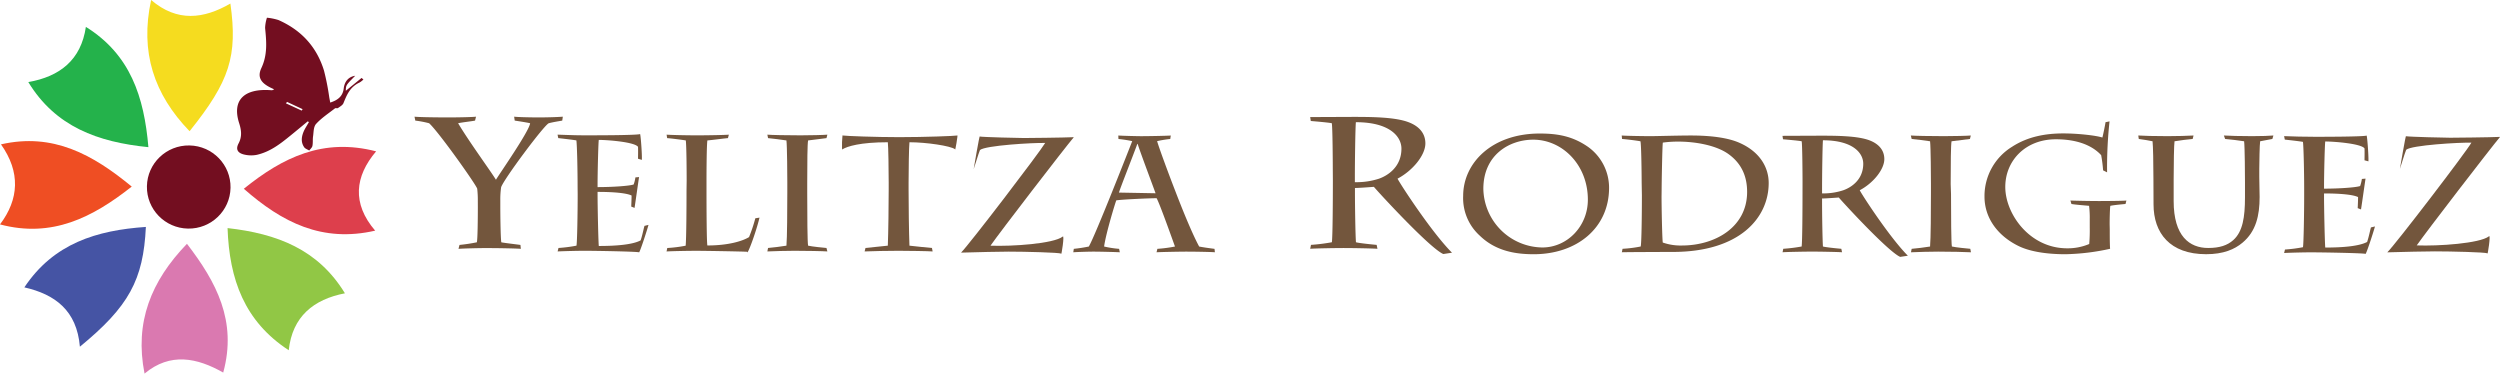 <svg xmlns="http://www.w3.org/2000/svg" viewBox="0 0 951.31 142.16"><defs><style>.cls-1{fill:#73563d;}.cls-2{fill:#ef4e23;}.cls-3{fill:#dd3f4c;}.cls-4{fill:#91c745;}.cls-5{fill:#24b24b;}.cls-6{fill:#4554a4;}.cls-7{fill:#da79b0;}.cls-8{fill:#f5dc1f;}.cls-9{fill:#730e20;}</style></defs><title>logo-color-2Asset 14</title><g id="Layer_2" data-name="Layer 2"><g id="Default"><path class="cls-1" d="M876.79,71.56c0-5.64-.2-15.62-.46-17.57-1.27-.25-5.31-.69-6.91-.87l-.26-1.32,6,.19c2.19,0,4.38.06,5.84.06,2.12,0,17.72,0,19.51-.44.2-.75.86,7.84.73,9.79L899.75,61c0-.44.07-3.27,0-4.52-1.2-1.82-11.42-2.64-14.93-2.64-.2.89-.47,13-.47,16.7v1.25c5.71,0,12.15-.44,13.74-1a14.33,14.33,0,0,0,.66-2.7l1.4-.12c-.2,1.13-1.4,9.72-1.73,11.73l-1.26-.5c.07-1.32.14-3,.14-4.21-2.07-1-7.24-1.38-12.95-1.38v1.26c0,3.83.27,17.51.47,19.33,6.63,0,12.87-.5,15.93-2.13.72-2.2,1.06-4.15,1.45-5.53l1.53-.37c-.46,1.82-3.58,11.42-3.65,10.41-1.92-.31-16.65-.56-20.84-.56-2.25,0-7.5.12-10.08.25l.33-1.32a55.77,55.77,0,0,0,6.84-.88c.26-1.13.46-12.67.46-19.58Z"/><path class="cls-1" d="M946.54,96.4c-.8-.44-13.94-.75-20-.75-2.85,0-12.21.19-18.11.37,3.32-3.32,29.93-38.09,32-41.73-4.51-.13-22.83.94-24.82,2.7-.66,1.63-2,6.21-2.39,7.28,0,0,2.26-13.37,2.33-12.43,1.39.25,15.13.57,16.79.57,1.39,0,14.86-.13,19-.32-3.65,4.33-28.2,36.22-31.72,41.29,8.23.32,24-.75,27.48-3.45C947.93,88.87,946.54,97.59,946.54,96.4Zm-31-44.56-2.33,12.43"/><path class="cls-1" d="M181.82,76.49a38.37,38.37,0,0,0-.23-4.69C181,70,166.73,49.94,163.28,46.89a40.53,40.53,0,0,0-5.25-1l-.3-1.49c1.27.14,6.22.28,13.06.28,4.27,0,9.3-.14,10.35-.28l-.37,1.49c-1.35.28-4.73.63-6.45,1,4.42,7.38,12.07,17.75,14.4,21.51,1.2-2.06,12.76-18.6,13-21.51-1.58-.36-4.88-.85-5.86-1l-.22-1.49c1.12.14,5.33.28,9.46.28,3.44,0,7.35-.14,9.07-.28l-.22,1.49c-1.13.21-3.53.57-5.11,1s-17.11,21.22-18.15,24.35a32.45,32.45,0,0,0-.31,5V79c0,1.92.08,11.43.38,13.2.9.22,5.85.79,7.28,1l.15,1.49c-1.58-.15-8.33-.29-13.44-.29-2.7,0-8.17.14-10.28.29l.38-1.49a64,64,0,0,0,6.6-1c.3-1.06.38-8.87.38-13.41Z"/><path class="cls-1" d="M219.79,71c0-5.65-.19-15.62-.46-17.57-1.26-.25-5.31-.69-6.9-.88l-.27-1.32c1.6.07,3.79.13,6,.2s4.39.06,5.85.06c2.12,0,17.72,0,19.51-.45.2-.75.86,7.85.72,9.8l-1.46-.44c0-.44.07-3.27,0-4.52-1.19-1.82-11.41-2.64-14.92-2.64-.2.88-.47,13-.47,16.7V71.2c5.71,0,12.14-.44,13.73-1a13.65,13.65,0,0,0,.67-2.7l1.4-.12c-.21,1.12-1.4,9.72-1.73,11.73l-1.26-.5c.06-1.32.13-3,.13-4.21-2.06-1-7.23-1.38-12.94-1.38v1.26c0,3.83.27,17.5.47,19.32,6.63,0,12.87-.5,15.92-2.13.73-2.2,1.06-4.14,1.46-5.52l1.53-.38c-.47,1.82-3.58,11.42-3.65,10.42-1.93-.31-16.66-.56-20.84-.56-2.26,0-7.5.12-10.09.25l.33-1.32a55.29,55.29,0,0,0,6.84-.88c.27-1.13.46-12.68.46-19.58Z"/><path class="cls-1" d="M261.29,68.75c0-3.58-.06-13.3-.33-15.31-1.46-.25-5.37-.75-7.1-.88l-.2-1.32c1.66.13,7.44.26,11.48.26,4.45,0,10.88-.13,12.21-.26L277,52.56c-1.59.13-5.18.63-7.83.88-.27,2-.33,11-.33,16.07v2.26c0,8.22.06,20.27.33,21.64,7.9,0,13.34-1.63,15.86-3.19a58.26,58.26,0,0,0,2.39-7.16l1.59-.25c-1.33,5.59-4.71,14.69-4.71,13-1.46-.12-15.79-.37-19.38-.37-3.32,0-9.42.12-11.28.25l.27-1.32a51.06,51.06,0,0,0,7-.88c.27-2.76.33-14.87.33-21.09Z"/><path class="cls-1" d="M307.17,73.59c0,8.16.06,18.64.33,19.89,1.66.38,5.64.75,7,.88l.33,1.32c-1.46-.13-8.37-.25-12.48-.25-2.25,0-8.36.12-10.35.25l.26-1.32c1.13-.06,5.65-.63,7-.88.27-2.64.33-14.25.33-20.4v-3.7c0-2.07-.06-13.8-.33-15.94-1.33-.25-5.71-.75-7-.88L292,51.24c1.26.13,7.36.26,12.61.26,3.38,0,9.09-.13,10.22-.26l-.33,1.32c-1.33.13-4.58.63-7,.88-.27,1.25-.33,8.54-.33,16.26Z"/><path class="cls-1" d="M338.17,69.51c0-4.65-.13-13.93-.33-15.38-10.62,0-15.39,1.57-17.19,2.64-.53,1.38-.13-6.53.07-5.21,1.06.19,12.47.63,21.43.63,9.62,0,21.11-.44,22.16-.63.27-.76-.86,6.59-.92,5.21-1.66-1.26-10.88-2.64-17.32-2.64-.2,1.7-.33,10.86-.33,15.38v2.82c0,5.53.13,16.13.33,21.15,1.26.19,7.3.75,8.56.88l.26,1.32c-1.59-.13-9.35-.25-13-.25-3,0-10.95.12-12.88.25l.33-1.32c1.53-.13,6.9-.69,8.5-.88.2-4.89.33-15.69.33-21.15Z"/><path class="cls-1" d="M403.82,96.51c-.8-.44-13.94-.76-20-.76-2.86,0-12.21.19-18.12.38C369,92.81,395.59,58,397.72,54.4c-4.52-.13-22.83.94-24.82,2.69-.67,1.64-2,6.22-2.4,7.28,0,0,2.26-13.36,2.33-12.42,1.4.25,15.13.57,16.79.57,1.39,0,14.86-.13,19-.32-3.65,4.33-28.21,36.21-31.72,41.29,8.23.32,24-.75,27.47-3.45C405.21,89,403.82,97.7,403.82,96.51ZM372.83,52,370.5,64.37"/><path class="cls-1" d="M440.41,94.69a54,54,0,0,0,6.7-.88c-1.19-3.27-5.91-16.57-7-18.39-2.32,0-12.87.44-15.33.82-.39.88-4,12.73-4.64,17.57a40.12,40.12,0,0,0,5.71.88l.26,1.31c-2.06-.12-8.1-.25-10-.25-1.73,0-6.17.13-7.7.25l.2-1.31a55.87,55.87,0,0,0,5.71-.88c2.39-4,15.59-37.72,16.52-40.1a45.15,45.15,0,0,0-5.24-.82l-.06-1.32c2,.13,7.49.25,8.62.25,2.79,0,9.42-.12,11.35-.25l-.2,1.32a39.3,39.3,0,0,0-5,.82c.79,2.76,4.44,12.61,7,19.2,1.86,4.83,6,15.38,9,20.9,1.92.37,3.85.62,5.84.88L462.3,96c-.79-.12-7.49-.25-11-.25-1.92,0-9.42.13-11.21.25Zm-7.5-39.92h-.13c-2.06,5.59-6.37,16.44-7,18.51l13.94.26C438.22,69.39,434,58.23,432.91,54.77Z"/><path class="cls-1" d="M507.16,64.42c0-2.55-.08-16.18-.38-17.53-1.27-.28-6.38-.71-8-.85l-.22-1.49,16.21-.07c7.13,0,16.06.07,21.16,2,4,1.49,6.46,4.18,6.46,8.09,0,4.47-4.81,10.36-10.59,13.41.83,1.77,12.91,20.37,20.72,28.18l-3.31.5c-5.25-2.28-25.21-24.06-26.41-25.56-2.85.21-5.93.43-7.21.43v1.84c0,4.62.15,15.55.38,18.81,1.27.36,6.23.85,7.88,1l.3,1.49c-1.88-.15-9.46-.29-12.91-.29-3.08,0-11,.14-12.68.29l.3-1.49a71.69,71.69,0,0,0,7.95-1c.3-2.06.38-16,.38-23.42Zm8.4,4.9A27.54,27.54,0,0,0,524.72,68c3.23-1.13,8.56-4.4,8.56-11.43,0-4.54-4.36-10.07-17.34-10.07-.23,2.91-.38,15.61-.38,20.65Z"/><path class="cls-1" d="M563.14,89.72a19.27,19.27,0,0,1-6.37-15.19c0-12.42,10.82-23.72,29.14-23.72,7,0,12.6,1.07,18.38,5.08a19.11,19.11,0,0,1,8,15.56c0,15.38-12.35,25.29-28.67,25.29C577,96.74,569.31,95.68,563.14,89.72ZM604.22,76c0-13.31-9.75-22.85-20.77-22.85-9.09,0-19,5.78-19,18.7A22.74,22.74,0,0,0,586.9,94.17C596.39,94.17,604.22,86.08,604.22,76Z"/><path class="cls-1" d="M624.69,69.32c0-2.82-.13-14.31-.46-15.56-1.73-.32-5.45-.76-7-.88l-.13-1.32c1,.13,8.16.25,11,.25,2.32,0,10.22-.25,15.33-.25,7.76,0,14.33.88,18.71,2.89,7.77,3.51,10.89,9.48,10.89,15.18,0,13.24-11,26.24-36.5,26.24-3.72,0-17.79.06-19.38.12l.27-1.32a48,48,0,0,0,6.9-.87c.33-1.07.46-12.24.46-19.52Zm7.57,5.52c0,3.39.2,15.19.46,17.45A20.48,20.48,0,0,0,640,93.42c12.68,0,24.82-7,24.82-20.4,0-5.33-1.72-10.6-7.23-14.49-4.84-3.39-12.81-4.65-19-4.65a44.3,44.3,0,0,0-5.84.38c-.2.94-.46,15.37-.46,18.13Z"/><path class="cls-1" d="M685.91,69.26c0-2.26-.07-14.31-.33-15.5-1.13-.25-5.64-.63-7.1-.76l-.2-1.31,14.33-.06c6.31,0,14.2.06,18.72,1.75,3.51,1.32,5.7,3.7,5.7,7.16,0,3.95-4.24,9.16-9.35,11.85.72,1.57,11.41,18,18.31,24.92l-2.92.44c-4.64-2-22.3-21.27-23.36-22.59-2.52.18-5.24.37-6.37.37v1.63c0,4.08.14,13.75.33,16.64,1.13.31,5.51.75,7,.87l.27,1.32c-1.66-.12-8.37-.25-11.42-.25-2.72,0-9.69.13-11.21.25l.26-1.32a63.14,63.14,0,0,0,7-.87c.26-1.82.33-14.12.33-20.71Zm7.43,4.33a24.09,24.09,0,0,0,8.1-1.2c2.85-1,7.57-3.89,7.57-10.1,0-4-3.86-8.91-15.34-8.91-.19,2.57-.33,13.81-.33,18.26Z"/><path class="cls-1" d="M742.41,73.9c0,8.16.07,18.64.33,19.9,1.66.37,5.64.75,7,.87L750,96c-1.46-.12-8.36-.25-12.47-.25-2.26,0-8.37.13-10.36.25l.27-1.32c1.13-.06,5.64-.62,7-.87.27-2.64.33-14.25.33-20.4V69.7c0-2.07-.06-13.81-.33-15.94-1.33-.25-5.7-.76-7-.88l-.33-1.32c1.27.13,7.37.25,12.61.25,3.39,0,9.09-.12,10.22-.25l-.33,1.32c-1.33.12-4.58.63-7,.88-.26,1.25-.33,8.53-.33,16.25Z"/><path class="cls-1" d="M802.81,87.27c0,2.32,0,5.65.13,7.4a85.59,85.59,0,0,1-17,2.07c-4.31,0-12-.37-17.58-3-8.37-4-13.21-11-13.21-18.89a22,22,0,0,1,10.49-19c6-3.89,12.74-5.08,19.51-5.08,5.7,0,12.67.82,14.86,1.57.27-1,1-4.52,1.2-5.84l1.52-.31a162.16,162.16,0,0,0-.93,19.39l-1.52-.76a54.8,54.8,0,0,0-.73-5.77C797.83,57.15,793.12,53,782.3,53c-11.54,0-19.24,8.1-19.24,18.14,0,10.23,9.22,23.35,23.56,23.35A21.06,21.06,0,0,0,795,92.85a59.51,59.51,0,0,0,.2-6.21V83.32a35.7,35.7,0,0,0-.26-5c-1.33-.13-5.44-.44-6.71-.7l-.39-1.31c3.45.12,8.56.19,10.88.19,3.18,0,9.62-.07,10.42-.19l-.33,1.31c-.6.06-4.32.38-5.78.7-.19,1.06-.26,5.2-.26,7Z"/><path class="cls-1" d="M819.43,67.94c0-5.65-.13-12.43-.33-14.18-1.39-.32-3.45-.63-5.24-.88l-.2-1.32c1.86.13,6.1.25,11.21.25,3.06,0,8.17-.12,9.83-.25l-.34,1.32c-1.79.18-4.77.5-6.9.88-.2,1.06-.33,9-.33,14.43v8.35c0,13.3,6,17.82,13.14,17.82,4.38,0,7.3-1,9.55-3,3.59-3.2,4.45-8.73,4.45-16.26V69.32c0-2-.06-13.49-.33-15.56-1.53-.25-5.51-.76-7.23-.88l-.47-1.32c1.66.13,6.64.25,10.75.25,3.45,0,7-.12,8.1-.25l-.4,1.32c-1.13.25-2.92.5-4.65.88-.2.94-.33,8.78-.33,10.48v3c0,2.45.13,5.46.13,7.72,0,7.09-1.39,13.11-6.5,17.38-3.05,2.57-7.3,4.39-13.87,4.39-13.73,0-20-8-20-19Z"/><path class="cls-2" d="M50.13,71C35.22,82.77,19.77,90.65,0,85.39c7.24-9.55,7.86-19.91.37-30.46C20.17,50.42,35.29,58.78,50.13,71Z"/><path class="cls-3" d="M92.78,71.83c14.88-12,30.21-19.45,50.34-14.24-8.08,9.52-9.27,19.81-.36,30.18C122.62,92.4,107.39,84.67,92.78,71.83Z"/><path class="cls-4" d="M86.59,86.79c18.8,2.12,34.47,8.08,44.66,24.82-11.87,2.29-20,8.8-21.38,21.66C93.05,122.31,87.26,106.36,86.59,86.79Z"/><path class="cls-5" d="M56.47,56C37.2,54.08,21.1,48.2,10.77,31.23c12-2.09,20.07-8.41,21.91-21C49.61,20.77,54.83,36.84,56.47,56Z"/><path class="cls-6" d="M30.4,131.93C29.23,118.11,20.91,112,9.27,109.35c11.17-16.8,27.63-21.72,46.24-23C54.55,106.55,49,116.67,30.4,131.93Z"/><path class="cls-7" d="M55,142.16c-3.87-19.54,2.5-35.25,16.14-49.39,11.14,14.5,19.17,29.39,13.8,49C75,136.13,64.77,134,55,142.16Z"/><path class="cls-8" d="M57.51,0c9.93,8.5,20,7.21,30.16,1.35,2.8,20-.25,29.54-15.53,48.58C58.61,35.94,53.19,19.83,57.51,0Z"/><ellipse class="cls-9" cx="71.81" cy="71.16" rx="15.82" ry="15.91" transform="translate(-0.65 141.66) rotate(-88.95)"/><path class="cls-9" d="M117.12,46.16c-2.18,1.8-4.34,3.61-6.54,5.39-3.8,3.08-7.63,6.16-12.81,7.36a11.38,11.38,0,0,1-4.39,0c-2.9-.53-3.84-2-2.58-4.36,1.41-2.68,1-5.21.18-7.76-2.74-8.63,1.85-13.29,12.33-12.45.23,0,.46,0,1-.36-.41-.19-.83-.37-1.23-.57-3.73-1.81-5.27-4-3.63-7.5,2.41-5.11,1.93-10.11,1.43-15.25a14.09,14.09,0,0,1,.7-3.92,21.32,21.32,0,0,1,4.36.88c9.23,4.07,14.76,10.76,17.36,19.29a94.32,94.32,0,0,1,2,10.18c.12.63.24,1.27.36,1.94,3.15-1,4.81-2.6,5.14-5.4s2-4.46,4.36-4.79c-3.53,3.58-3.53,3.58-3.57,5.7l6-4.88.7.59a7.51,7.51,0,0,1-1.45,1.14c-3.72,1.71-4.89,4.79-6.16,7.89-.3.73-1.31,1.29-2.08,1.84-.25.17-.9-.07-1.13.11-2.47,1.92-5.18,3.7-7.2,5.93-1,1.14-.9,3.1-1.14,4.71-.19,1.21,0,2.46-.25,3.66-.12.62-.79,1.17-1.21,1.75-.65-.4-1.53-.69-1.91-1.24-1.44-2.09-1-4.3,0-6.46.54-1.06,1.19-2.08,1.79-3.11Zm-7.88-7.38-.45.54,6,2.77.36-.55Z"/></g></g></svg>